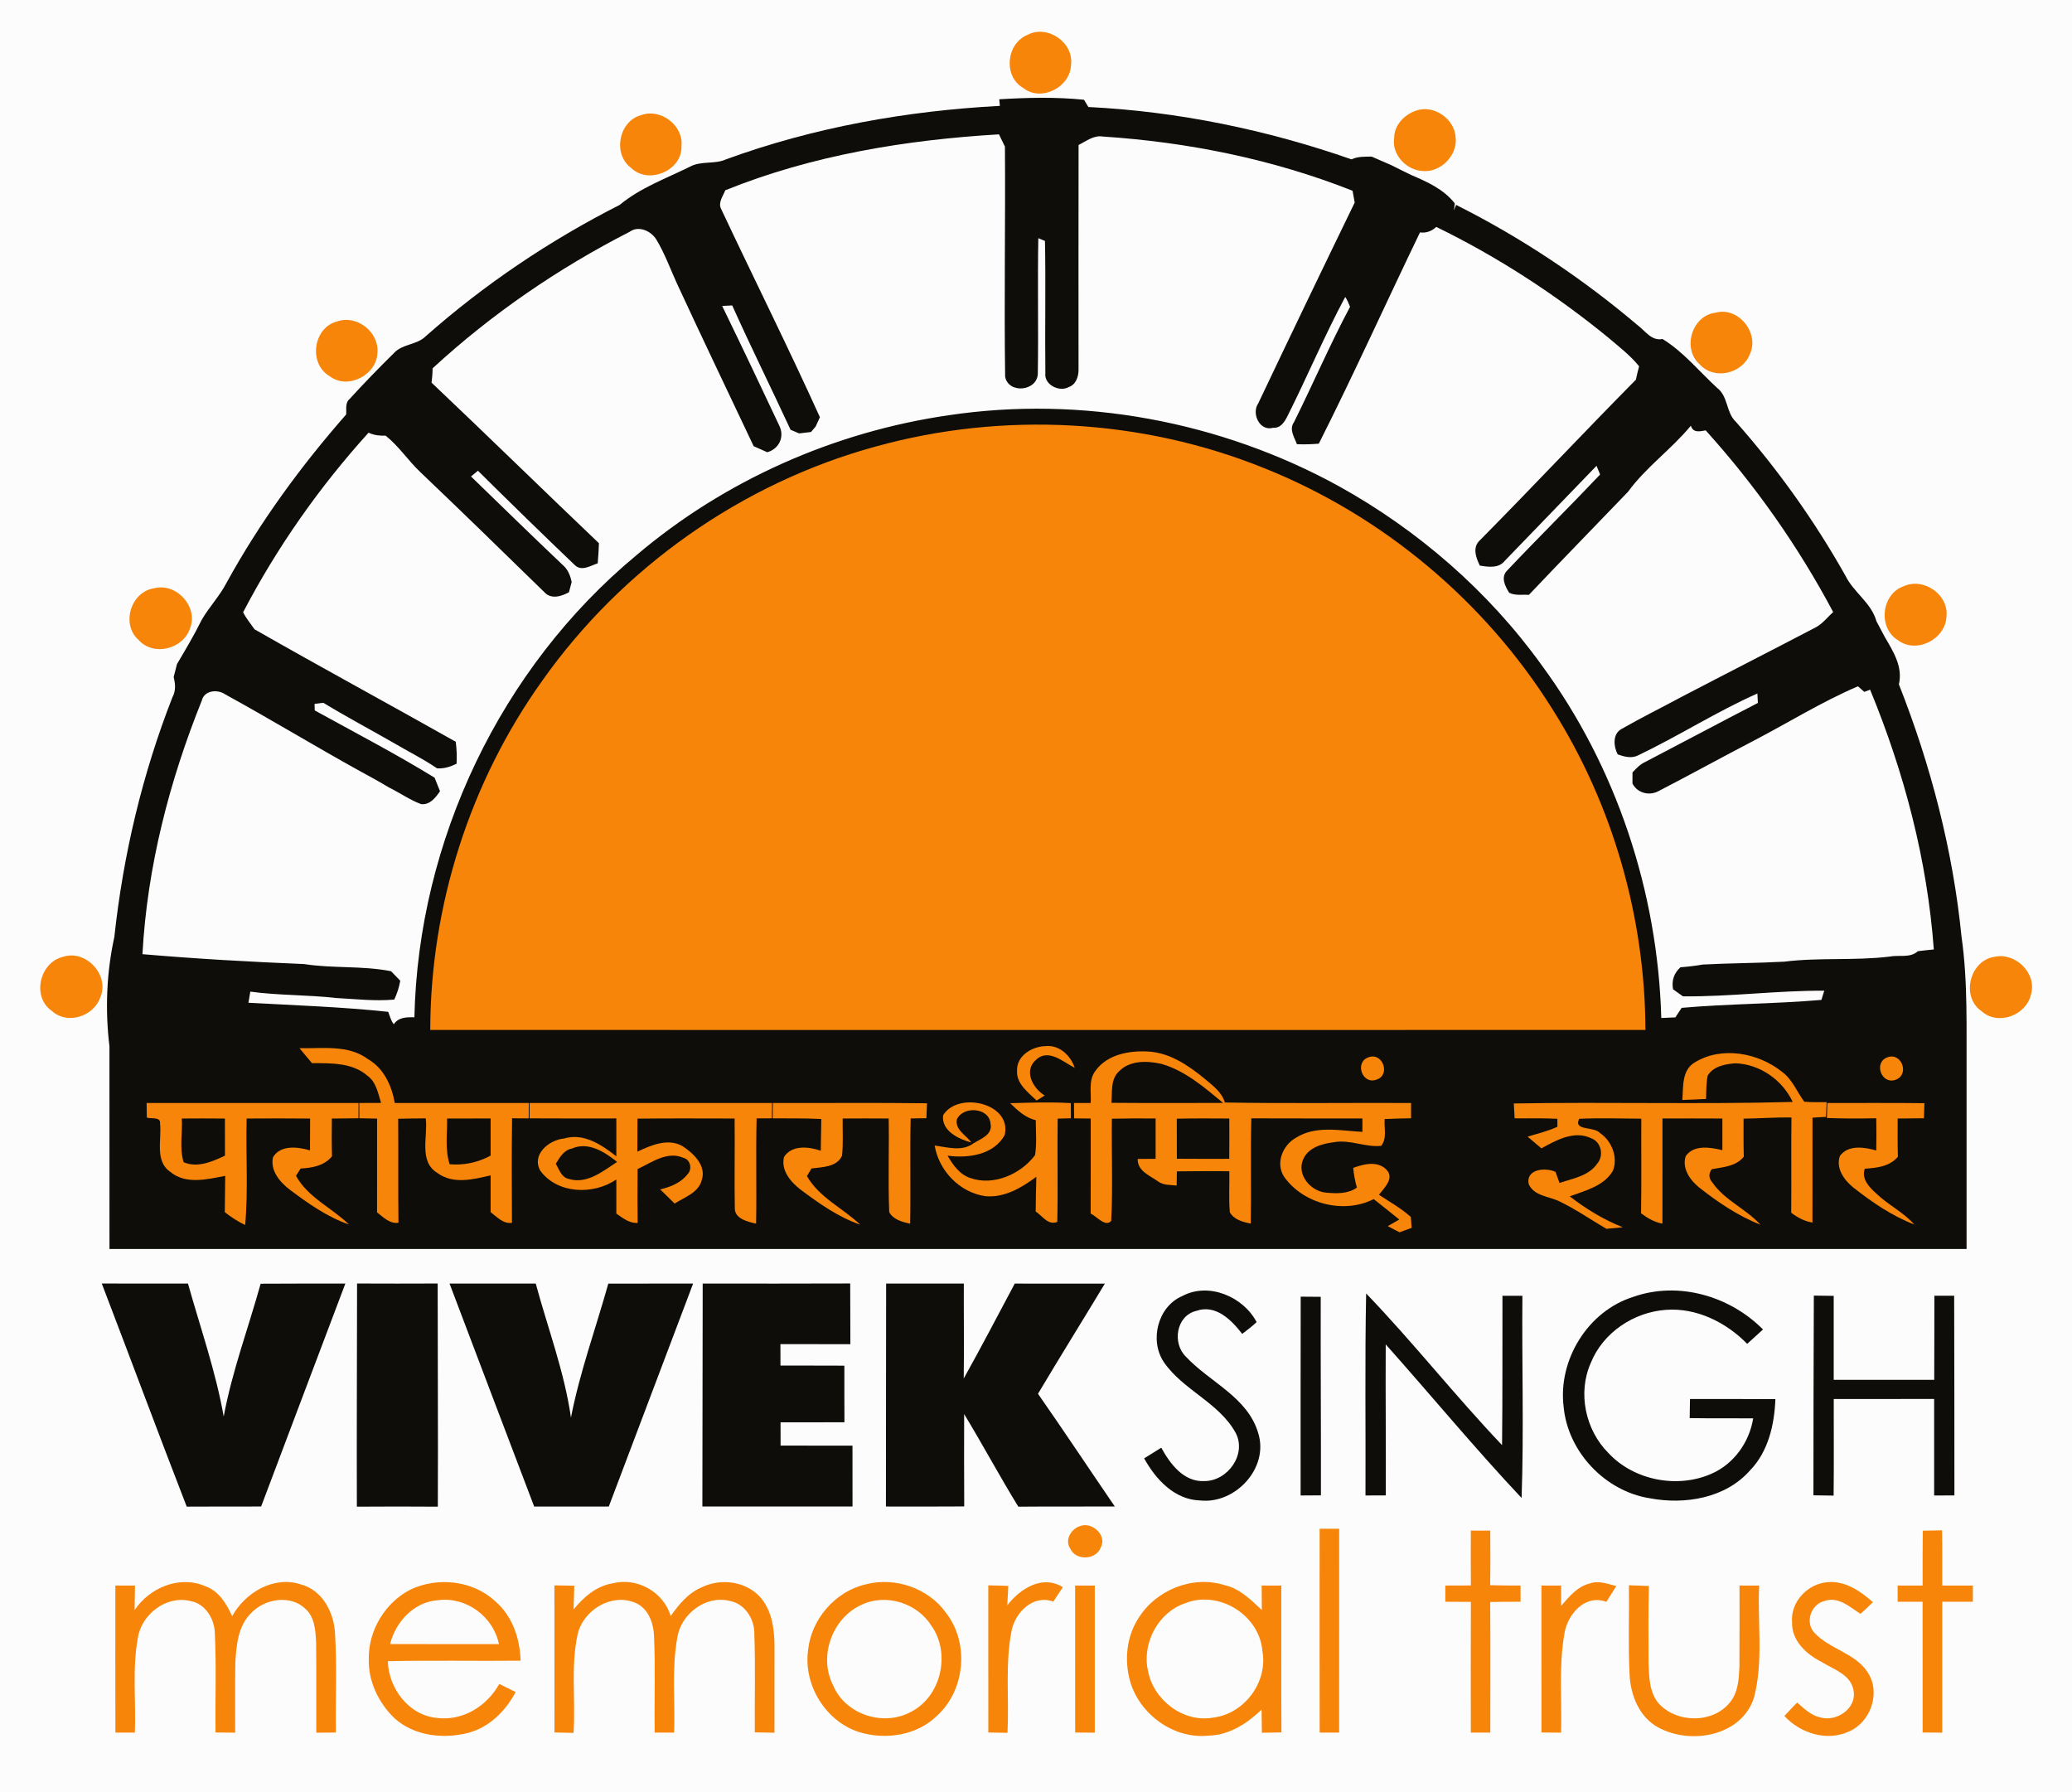<?xml version="1.0" encoding="UTF-8" ?>
<!DOCTYPE svg PUBLIC "-//W3C//DTD SVG 1.1//EN" "http://www.w3.org/Graphics/SVG/1.1/DTD/svg11.dtd">
<svg width="511pt" height="442pt" viewBox="0 0 511 442" version="1.1" xmlns="http://www.w3.org/2000/svg">
<path fill="#fdfcfc" d=" M 0.00 0.00 L 511.00 0.00 L 511.00 442.00 L 0.00 442.00 L 0.00 0.00 Z" />
<path fill="#f78509" d=" M 253.43 8.59 C 258.34 5.99 264.89 10.51 264.13 16.01 C 263.99 21.49 256.77 25.23 252.36 21.70 C 247.36 18.84 248.16 10.72 253.43 8.59 Z" />
<path fill="#0f0d0a" d=" M 246.44 24.48 C 253.39 24.07 260.41 23.89 267.34 24.60 C 267.61 25.05 268.15 25.94 268.42 26.39 C 290.54 27.48 312.42 32.01 333.32 39.30 C 334.87 38.55 336.60 38.64 338.28 38.62 C 339.87 39.32 341.47 40.00 343.07 40.70 C 344.69 41.54 346.35 42.32 348.00 43.14 C 351.97 44.84 356.04 46.65 358.78 50.15 C 358.73 50.59 358.63 51.45 358.58 51.89 L 359.09 50.52 C 375.12 58.56 390.15 68.57 403.83 80.16 C 405.72 81.55 407.30 84.17 410.00 83.59 C 415.20 86.77 419.07 91.62 423.53 95.70 C 426.22 97.79 425.67 101.68 428.04 103.95 C 438.37 115.62 447.48 128.38 455.12 141.96 C 457.14 146.11 461.50 148.61 462.78 153.22 C 463.48 154.51 464.16 155.80 464.84 157.10 C 466.92 160.66 469.32 164.43 468.31 168.76 C 476.17 188.69 481.62 209.61 483.75 230.95 C 485.36 242.25 484.93 253.68 485.00 265.06 C 485.00 279.37 485.00 293.68 485.00 308.00 C 332.33 308.00 179.67 308.00 27.00 308.00 C 27.00 291.34 27.01 274.68 26.99 258.02 C 25.91 249.06 26.26 239.88 28.20 231.06 C 30.38 210.83 35.11 190.86 42.54 171.91 C 43.40 170.34 43.25 168.63 42.83 166.96 C 43.11 165.89 43.38 164.83 43.65 163.76 C 45.77 160.18 47.90 156.60 49.74 152.87 C 51.56 149.70 54.14 147.05 55.83 143.79 C 64.03 128.85 74.14 115.01 85.37 102.21 C 85.48 100.90 85.07 99.30 86.26 98.35 C 89.78 94.49 93.44 90.73 97.16 87.06 C 99.26 84.77 102.79 85.09 104.96 82.95 C 119.44 70.14 135.60 59.27 152.83 50.53 C 157.92 46.30 164.22 44.04 170.09 41.14 C 172.89 39.58 176.23 40.60 179.10 39.28 C 200.74 31.38 223.64 27.33 246.59 26.11 C 246.56 25.70 246.48 24.89 246.44 24.48 Z" />
<path fill="#f78509" d=" M 349.22 27.28 C 353.64 25.74 358.75 29.31 359.00 33.92 C 359.48 38.30 355.34 42.53 350.96 42.18 C 346.90 42.05 343.13 38.10 343.84 33.96 C 343.85 30.81 346.39 28.25 349.22 27.28 Z" />
<path fill="#f78509" d=" M 158.20 28.37 C 162.94 26.65 168.61 30.96 168.06 36.00 C 168.34 42.07 159.91 45.62 155.64 41.40 C 151.03 37.98 152.59 29.80 158.20 28.37 Z" />
<path fill="#fdfcfc" d=" M 178.87 46.92 C 200.29 38.27 223.39 34.49 246.37 33.13 C 246.85 34.15 247.34 35.16 247.84 36.16 C 247.98 55.08 247.62 74.00 247.89 92.92 C 248.75 97.23 255.87 96.47 255.95 92.10 C 256.12 80.98 255.87 69.86 256.07 58.74 C 256.48 58.91 257.30 59.25 257.71 59.42 C 257.93 70.27 257.68 81.14 257.81 92.00 C 257.44 94.87 261.28 96.79 263.61 95.43 C 265.36 94.86 266.03 92.80 265.99 91.12 C 266.00 72.66 265.95 54.21 266.00 35.75 C 267.90 34.82 269.73 33.29 271.99 33.67 C 293.01 35.05 313.95 39.27 333.57 47.04 C 333.74 48.01 333.92 48.98 334.10 49.95 C 326.10 66.41 318.17 82.90 310.33 99.43 C 308.57 101.95 310.64 106.44 313.99 105.49 C 315.83 105.63 316.81 104.03 317.52 102.61 C 322.40 92.89 326.62 82.82 331.76 73.23 C 332.29 73.96 332.59 74.82 332.95 75.66 C 327.99 84.96 323.83 94.67 319.13 104.10 C 317.85 105.90 319.22 107.81 319.85 109.54 C 321.65 109.62 323.45 109.56 325.25 109.41 C 333.92 92.22 341.83 74.65 350.20 57.31 C 351.74 57.52 353.09 57.01 354.22 55.96 C 369.38 63.35 383.62 72.60 396.67 83.28 C 399.29 85.52 402.06 87.63 404.24 90.33 C 403.95 91.43 403.68 92.53 403.44 93.64 C 390.52 106.71 377.95 120.11 365.03 133.18 C 363.06 134.91 363.98 137.48 364.96 139.48 C 367.06 139.82 369.64 140.21 371.14 138.27 C 378.66 130.46 386.22 122.69 393.74 114.87 C 393.96 115.41 394.40 116.48 394.62 117.02 C 387.07 125.00 379.23 132.72 371.68 140.71 C 370.06 142.35 371.19 144.56 372.19 146.17 C 373.68 146.94 375.43 146.57 377.05 146.70 C 385.14 138.17 393.36 129.76 401.50 121.28 C 405.94 115.19 412.22 110.79 417.00 104.98 C 417.56 106.79 419.17 106.41 420.66 106.13 C 432.92 119.71 443.51 134.77 452.10 150.93 C 450.71 152.18 449.55 153.75 447.89 154.66 C 436.90 160.41 425.86 166.03 414.87 171.77 C 409.89 174.46 404.80 176.95 399.90 179.77 C 397.64 181.00 397.94 184.08 398.96 186.04 C 400.50 186.58 402.33 187.09 403.90 186.32 C 413.90 181.55 423.29 175.52 433.41 171.02 C 433.44 171.60 433.50 172.77 433.53 173.35 C 424.26 178.13 415.06 183.05 405.81 187.87 C 404.52 188.45 403.55 189.47 402.61 190.48 C 402.61 191.39 402.61 192.30 402.60 193.22 C 403.81 195.60 406.82 196.35 409.10 195.05 C 416.94 191.01 424.65 186.74 432.47 182.68 C 441.05 178.21 449.30 173.06 458.21 169.24 C 458.60 169.58 459.38 170.27 459.77 170.62 C 460.13 170.48 460.85 170.22 461.21 170.08 C 469.62 190.48 475.31 212.10 476.92 234.14 C 475.60 234.27 474.28 234.40 472.98 234.57 C 471.10 236.33 468.29 235.43 466.00 235.90 C 457.37 236.95 448.65 236.07 440.04 237.15 C 433.34 237.52 426.62 237.50 419.92 237.86 C 418.10 238.19 416.27 238.39 414.44 238.53 C 412.84 239.96 412.21 241.84 412.61 243.96 C 413.22 244.39 414.44 245.26 415.05 245.70 C 426.69 245.82 438.26 244.25 449.90 244.31 C 449.73 244.88 449.38 246.02 449.20 246.58 C 437.73 247.57 426.20 247.53 414.73 248.54 C 414.21 249.32 413.69 250.11 413.18 250.89 C 412.31 250.93 410.58 251.01 409.71 251.04 C 408.84 219.93 398.63 189.02 380.13 163.92 C 367.03 145.75 349.73 130.73 330.16 119.88 C 301.08 103.90 266.74 97.48 233.89 102.41 C 205.72 106.50 178.69 118.46 156.97 136.91 C 123.45 164.68 103.15 207.40 102.20 250.87 C 100.30 250.81 98.24 250.85 97.12 252.59 C 96.40 251.70 96.16 250.56 95.74 249.52 C 84.29 248.30 72.77 247.92 61.27 247.28 C 61.42 246.36 61.57 245.45 61.73 244.54 C 68.74 245.50 75.84 245.30 82.86 246.11 C 87.64 246.36 92.45 246.93 97.23 246.50 C 97.93 245.02 98.44 243.46 98.71 241.85 C 97.95 241.08 97.20 240.29 96.45 239.51 C 89.38 238.10 82.11 238.86 75.00 237.74 C 61.70 237.19 48.40 236.45 35.13 235.30 C 36.30 213.83 41.75 192.67 49.77 172.76 C 50.37 170.23 53.65 169.92 55.52 171.22 C 66.72 177.36 77.63 184.00 88.81 190.18 C 91.21 191.49 93.61 192.79 95.96 194.21 C 98.62 195.51 101.06 197.27 103.86 198.30 C 106.06 198.54 107.41 196.69 108.52 195.12 C 108.06 194.01 107.61 192.90 107.18 191.78 C 97.56 185.86 87.51 180.65 77.62 175.19 C 77.61 174.79 77.59 173.99 77.58 173.58 C 78.12 173.52 79.20 173.38 79.74 173.31 C 85.39 176.75 91.24 179.85 96.98 183.14 C 100.57 185.27 104.33 187.11 107.78 189.47 C 109.48 189.60 111.09 189.09 112.60 188.34 C 112.72 186.53 112.62 184.72 112.40 182.92 C 95.89 173.60 79.21 164.59 62.76 155.18 C 61.82 153.78 60.69 152.50 59.96 150.98 C 68.31 134.98 78.78 120.08 90.90 106.70 C 92.22 107.34 93.66 107.48 95.11 107.44 C 98.37 110.03 100.65 113.58 103.66 116.42 C 113.92 126.20 124.07 136.09 134.21 145.99 C 135.89 147.87 138.41 147.10 140.32 146.05 C 140.49 145.43 140.82 144.18 140.98 143.55 C 140.67 141.89 140.00 140.32 138.67 139.22 C 131.11 132.04 123.64 124.76 116.16 117.50 C 116.59 117.15 117.45 116.44 117.87 116.08 C 125.77 123.92 133.74 131.69 141.79 139.38 C 143.48 140.97 145.63 139.49 147.41 138.92 C 147.56 137.27 147.65 135.61 147.71 133.96 C 133.90 120.81 120.28 107.47 106.43 94.36 C 106.58 93.19 106.69 92.02 106.68 90.84 C 121.22 77.43 137.69 66.16 155.29 57.16 C 157.51 55.53 160.61 56.98 161.89 59.11 C 163.95 62.53 165.31 66.31 166.96 69.94 C 173.16 83.35 179.56 96.67 185.87 110.03 C 186.99 110.53 188.10 111.02 189.22 111.52 C 192.16 110.71 193.57 107.67 192.16 104.90 C 187.52 95.06 182.87 85.23 178.10 75.45 C 178.72 75.42 179.96 75.36 180.58 75.32 C 185.20 85.62 190.23 95.73 194.97 105.98 C 195.50 106.20 196.56 106.65 197.08 106.88 C 197.82 106.79 199.29 106.62 200.02 106.53 C 200.31 106.19 200.87 105.52 201.15 105.19 C 201.49 104.42 201.85 103.65 202.21 102.89 C 194.37 85.58 185.87 68.58 177.78 51.39 C 177.10 49.87 178.35 48.30 178.87 46.92 Z" />
<path fill="#f78509" d=" M 423.10 77.11 C 428.79 75.54 434.06 82.26 431.50 87.47 C 429.59 92.19 422.70 93.77 419.21 89.87 C 414.78 86.02 417.22 77.82 423.10 77.11 Z" />
<path fill="#f78509" d=" M 83.22 79.25 C 88.06 77.57 93.54 81.93 93.09 87.00 C 92.92 92.49 85.74 96.21 81.29 92.76 C 76.01 89.71 77.20 80.70 83.22 79.25 Z" />
<path fill="#f78509" d=" M 215.98 110.11 C 247.34 101.42 281.54 103.24 311.73 115.43 C 340.97 127.10 366.28 148.30 382.94 175.00 C 397.77 198.50 405.71 226.22 405.80 253.99 C 305.90 254.03 206.00 253.98 106.11 253.99 C 106.15 223.32 115.92 192.76 133.77 167.81 C 153.49 139.92 183.02 119.10 215.98 110.11 Z" />
<path fill="#f78509" d=" M 469.44 144.59 C 474.36 142.29 480.66 146.62 480.04 152.06 C 479.81 157.62 472.66 161.31 468.11 157.90 C 463.12 154.90 463.93 146.56 469.44 144.59 Z" />
<path fill="#f78509" d=" M 38.12 145.05 C 43.55 143.70 48.93 149.64 46.89 154.90 C 45.21 160.07 37.90 161.96 34.18 157.82 C 29.75 153.92 32.29 145.83 38.12 145.05 Z" />
<path fill="#f78509" d=" M 15.57 235.95 C 21.17 234.11 27.07 240.43 24.77 245.87 C 23.18 250.65 16.62 252.81 12.79 249.30 C 7.76 245.85 9.77 237.31 15.57 235.95 Z" />
<path fill="#f78509" d=" M 492.02 235.93 C 497.07 234.90 502.32 239.96 500.92 245.09 C 499.84 250.35 492.80 253.06 488.69 249.36 C 483.49 245.78 485.79 236.74 492.02 235.93 Z" />
<path fill="#f78509" d=" M 73.85 258.48 C 79.53 258.62 85.88 257.55 90.77 261.20 C 94.67 263.46 96.61 267.72 97.36 272.00 C 108.38 272.00 119.40 272.00 130.42 272.00 C 130.41 272.95 130.40 274.84 130.39 275.79 C 129.02 275.78 127.65 275.78 126.29 275.78 C 126.17 284.37 126.21 292.96 126.26 301.55 C 124.08 301.86 122.57 300.10 121.00 298.92 C 121.00 295.89 121.00 292.87 121.00 289.84 C 116.73 290.86 111.75 292.11 107.89 289.27 C 103.18 286.43 105.58 280.25 105.00 275.79 C 102.73 275.81 100.47 275.83 98.20 275.89 C 98.27 284.44 98.16 292.98 98.27 301.53 C 96.10 301.87 94.56 300.16 92.99 298.98 C 93.01 291.27 93.00 283.56 93.00 275.85 C 91.54 275.82 90.08 275.79 88.62 275.77 C 88.62 274.83 88.62 272.94 88.61 272.00 C 90.40 272.00 92.19 272.00 93.98 271.98 C 93.23 269.60 92.79 266.85 90.63 265.29 C 86.87 262.01 81.60 262.20 76.93 262.17 C 75.89 260.94 74.87 259.71 73.85 258.48 Z" />
<path fill="#f78509" d=" M 250.82 263.99 C 250.73 260.28 254.61 258.02 257.94 257.97 C 261.29 257.66 264.07 260.32 265.05 263.34 C 262.20 261.89 258.52 258.42 255.45 261.40 C 252.39 264.12 254.76 268.41 257.64 270.15 C 256.98 270.57 256.32 270.98 255.66 271.40 C 253.56 269.36 250.63 267.30 250.82 263.99 Z" />
<path fill="#f78509" d=" M 270.13 264.11 C 273.00 260.03 278.48 259.04 283.15 259.31 C 288.47 259.59 293.04 262.71 297.03 265.97 C 299.00 267.65 301.32 269.25 302.07 271.88 C 317.38 272.15 332.69 271.93 348.00 272.00 C 348.00 273.25 348.00 274.51 348.00 275.77 C 345.83 275.80 343.66 275.86 341.49 275.96 C 341.30 278.14 342.14 280.72 340.62 282.57 C 336.79 282.99 332.97 280.97 329.08 281.66 C 326.13 282.02 322.59 282.94 321.35 286.00 C 319.78 289.75 323.29 293.78 327.02 294.11 C 329.59 294.34 332.43 294.46 334.64 292.86 C 334.18 291.27 333.88 289.64 333.73 288.00 C 336.31 287.08 339.52 286.22 341.79 288.30 C 344.07 290.46 341.44 292.85 340.08 294.64 C 342.74 296.39 345.56 297.96 347.94 300.11 C 347.99 300.78 348.10 302.12 348.15 302.79 C 347.15 303.15 346.14 303.52 345.15 303.89 C 344.18 303.38 343.21 302.87 342.25 302.37 C 342.96 301.96 344.39 301.15 345.10 300.74 C 343.01 299.04 340.90 297.38 338.79 295.70 C 331.42 299.45 321.45 296.92 316.70 290.21 C 314.49 286.88 316.33 282.41 319.60 280.58 C 324.52 277.46 330.56 278.85 336.00 279.12 C 336.00 278.30 336.00 276.65 336.00 275.82 C 326.86 275.79 317.73 275.84 308.60 275.79 C 308.39 284.44 308.62 293.09 308.47 301.74 C 306.56 301.37 304.30 300.78 303.30 298.94 C 303.01 295.58 303.24 292.20 303.18 288.83 C 298.86 288.80 294.55 288.79 290.24 288.86 C 290.22 289.73 290.20 291.48 290.19 292.36 C 288.63 292.17 286.93 292.34 285.61 291.34 C 283.57 289.89 280.48 288.78 280.59 285.79 C 282.06 285.78 283.53 285.78 285.00 285.78 C 285.00 282.46 285.00 279.14 285.00 275.82 C 281.40 275.79 277.81 275.79 274.21 275.88 C 274.10 284.27 274.48 292.69 274.05 301.06 C 272.69 302.73 270.44 299.96 268.98 299.26 C 269.02 291.45 268.99 283.64 269.00 275.84 C 267.63 275.82 266.26 275.80 264.90 275.79 C 264.89 274.84 264.88 272.95 264.87 272.00 C 266.24 272.00 267.61 272.00 268.99 272.00 C 269.16 269.38 268.41 266.37 270.13 264.11 Z" />
<path fill="#f78509" d=" M 337.54 260.72 C 341.02 259.44 343.03 265.12 339.47 266.24 C 335.98 267.59 333.95 261.91 337.54 260.72 Z" />
<path fill="#f78509" d=" M 417.99 261.98 C 424.62 257.92 433.65 259.62 439.52 264.34 C 442.05 266.21 443.16 269.25 444.98 271.69 C 446.81 271.85 448.65 271.79 450.50 271.80 C 450.45 272.71 450.36 274.52 450.32 275.43 C 449.21 275.49 448.10 275.55 447.00 275.62 C 446.99 284.24 447.01 292.87 446.99 301.49 C 445.03 301.18 443.31 300.24 441.75 299.06 C 441.83 291.23 441.72 283.40 441.81 275.57 C 437.87 275.51 433.94 275.82 430.00 275.86 C 430.01 278.99 429.96 282.11 430.06 285.24 C 428.12 287.67 424.96 287.80 422.15 288.33 C 421.33 289.47 421.39 290.57 422.33 291.64 C 425.38 296.04 430.61 298.10 434.15 302.00 C 428.63 299.85 423.66 296.47 419.03 292.82 C 416.79 291.03 414.74 288.08 415.74 285.10 C 417.73 282.23 421.83 282.92 424.77 283.64 C 424.77 281.03 424.77 278.43 424.77 275.83 C 419.84 275.80 414.92 275.81 410.00 275.82 C 409.99 284.46 410.02 293.11 409.99 301.75 C 408.01 301.39 406.29 300.39 404.72 299.20 C 404.85 291.42 404.74 283.65 404.78 275.87 C 399.68 275.84 394.57 275.67 389.47 275.90 C 387.93 278.96 393.23 277.72 394.60 279.42 C 397.49 281.35 399.10 285.42 397.77 288.73 C 395.55 292.51 390.97 293.60 387.14 295.02 C 391.13 298.13 395.51 300.78 400.22 302.65 C 398.87 302.77 397.51 302.89 396.17 303.03 C 392.35 300.78 388.68 298.25 384.69 296.31 C 382.10 295.00 378.39 295.01 377.02 292.04 C 376.21 288.28 381.13 287.82 383.63 288.99 C 383.88 289.68 384.37 291.04 384.61 291.72 C 387.89 290.61 391.87 290.00 393.94 286.91 C 395.62 284.94 394.89 281.56 392.39 280.68 C 388.23 278.70 383.78 281.18 380.15 283.19 C 379.01 282.22 377.87 281.26 376.74 280.30 C 379.21 279.56 381.74 278.95 384.09 277.86 C 384.09 277.37 384.08 276.39 384.08 275.90 C 380.57 275.69 377.05 275.85 373.54 275.78 C 373.47 274.55 373.41 273.33 373.34 272.12 C 396.27 271.71 419.21 272.37 442.12 271.74 C 439.56 266.30 434.01 262.41 427.97 262.21 C 425.49 262.40 422.55 262.93 421.15 265.24 C 420.77 267.14 420.82 269.08 420.74 271.01 C 418.80 271.11 416.85 271.19 414.91 271.25 C 415.15 268.03 414.72 263.87 417.99 261.98 Z" />
<path fill="#f78509" d=" M 465.55 260.71 C 469.06 259.50 471.01 265.09 467.44 266.30 C 463.92 267.48 462.00 261.91 465.55 260.71 Z" />
<path fill="#0f0d0a" d=" M 276.07 264.10 C 278.78 261.42 282.99 261.59 286.45 262.36 C 292.31 264.05 297.04 268.16 301.65 271.99 C 292.47 271.98 283.29 272.04 274.11 271.96 C 274.32 269.29 273.82 266.08 276.07 264.10 Z" />
<path fill="#f78509" d=" M 36.16 272.00 C 53.58 272.00 71.01 272.00 88.43 272.00 C 88.42 272.94 88.41 274.83 88.41 275.77 C 86.22 275.80 84.03 275.82 81.84 275.84 C 81.80 278.94 81.79 282.04 81.88 285.14 C 79.99 287.49 76.98 288.01 74.14 288.16 C 73.86 288.61 73.28 289.51 73.00 289.96 C 75.96 295.34 81.83 297.82 86.06 301.97 C 80.70 300.10 76.00 296.78 71.49 293.40 C 69.05 291.55 66.56 288.64 67.34 285.36 C 69.19 282.27 73.49 282.81 76.45 283.69 C 76.47 281.07 76.48 278.45 76.48 275.84 C 71.26 275.79 66.05 275.80 60.83 275.83 C 60.59 284.58 61.25 293.36 60.46 302.09 C 58.66 301.24 56.99 300.15 55.44 298.92 C 55.49 295.93 55.49 292.95 55.54 289.97 C 51.08 290.81 45.84 292.19 41.98 288.97 C 38.09 286.30 39.93 281.02 39.47 277.09 C 39.70 275.30 37.25 276.00 36.21 275.59 C 36.20 274.39 36.18 273.19 36.16 272.00 Z" />
<path fill="#f78509" d=" M 130.61 272.00 C 150.54 272.00 170.48 272.00 190.41 272.00 C 190.40 272.95 190.37 274.84 190.35 275.78 C 189.10 275.79 187.85 275.79 186.60 275.80 C 186.38 284.45 186.63 293.10 186.47 301.76 C 184.48 301.30 181.26 300.59 181.22 298.04 C 181.09 290.64 181.26 283.23 181.17 275.83 C 173.19 275.82 165.20 275.77 157.22 275.86 C 157.22 278.57 157.22 281.28 157.19 284.00 C 160.60 282.40 164.75 280.59 168.36 282.66 C 171.03 284.42 174.24 287.44 173.08 290.98 C 172.28 294.14 168.83 295.22 166.38 296.80 C 165.20 295.62 164.02 294.46 162.82 293.31 C 165.34 292.71 167.91 291.71 169.54 289.59 C 170.79 288.40 170.31 285.96 168.57 285.54 C 164.59 283.75 160.74 286.67 157.25 288.29 C 157.20 292.72 157.21 297.15 157.26 301.58 C 155.20 301.70 153.59 300.36 152.00 299.28 C 152.00 296.47 152.00 293.67 152.00 290.87 C 146.37 294.71 137.51 294.48 133.26 288.72 C 131.00 284.73 135.37 281.12 139.09 280.76 C 143.97 279.32 148.35 282.30 152.00 285.15 C 152.00 282.03 152.00 278.92 152.00 275.81 C 144.87 275.80 137.73 275.85 130.60 275.79 C 130.60 274.84 130.61 272.95 130.61 272.00 Z" />
<path fill="#f78509" d=" M 190.60 272.00 C 203.27 272.04 215.95 271.91 228.62 272.07 C 228.57 273.30 228.52 274.53 228.47 275.76 C 227.18 275.78 225.88 275.79 224.59 275.81 C 224.39 284.46 224.63 293.11 224.46 301.76 C 222.55 301.36 220.28 300.76 219.30 298.91 C 218.99 291.22 219.30 283.52 219.17 275.83 C 215.39 275.80 211.60 275.80 207.82 275.83 C 207.78 278.88 207.99 281.96 207.66 285.00 C 206.38 287.86 202.76 287.79 200.13 288.15 C 199.85 288.62 199.29 289.56 199.01 290.03 C 202.05 295.35 207.86 297.91 212.15 302.01 C 206.75 300.13 202.02 296.80 197.49 293.40 C 195.04 291.55 192.52 288.60 193.36 285.31 C 195.27 282.30 199.47 282.75 202.42 283.77 C 202.46 281.16 202.50 278.55 202.55 275.95 C 198.56 275.74 194.56 275.82 190.57 275.79 C 190.58 274.85 190.59 272.95 190.60 272.00 Z" />
<path fill="#f78509" d=" M 232.59 275.03 C 236.26 269.03 249.62 272.02 247.78 279.91 C 245.07 284.82 238.76 285.67 233.70 285.00 C 235.03 287.30 236.67 289.65 239.32 290.51 C 245.06 292.52 251.77 289.54 255.27 284.85 C 255.71 282.00 255.46 279.10 255.44 276.23 C 252.87 275.66 250.96 273.82 249.13 272.05 C 254.12 271.92 259.11 271.73 264.09 272.03 C 264.10 272.96 264.10 274.83 264.11 275.77 C 263.02 275.80 261.93 275.83 260.84 275.86 C 260.72 284.34 260.94 292.84 260.75 301.32 C 258.49 302.26 257.05 299.83 255.42 298.75 C 255.47 295.89 255.49 293.04 255.58 290.20 C 251.95 292.90 247.64 295.46 242.93 294.97 C 236.66 294.04 231.54 288.70 230.51 282.49 C 233.66 282.91 237.28 284.05 240.09 281.94 C 241.90 280.82 244.87 279.82 244.29 277.11 C 243.99 273.11 237.59 272.66 236.00 276.00 C 235.43 278.60 238.34 279.98 239.55 281.75 C 236.49 280.92 232.13 278.92 232.59 275.03 Z" />
<path fill="#f78509" d=" M 450.66 272.00 C 458.64 272.03 466.62 271.94 474.60 272.05 C 474.55 273.29 474.51 274.53 474.48 275.77 C 472.32 275.79 470.16 275.81 468.00 275.83 C 468.01 278.97 467.96 282.11 468.06 285.26 C 466.03 287.68 462.83 288.01 459.89 288.21 C 459.03 290.70 460.96 292.73 462.66 294.26 C 465.58 297.11 469.39 298.88 472.11 301.97 C 466.60 299.84 461.65 296.46 457.04 292.82 C 454.79 291.03 452.68 288.02 453.77 285.05 C 455.81 282.25 459.81 282.88 462.73 283.72 C 462.77 281.07 462.77 278.42 462.73 275.77 C 458.67 275.84 454.61 275.87 450.55 275.70 C 450.58 274.78 450.63 272.93 450.66 272.00 Z" />
<path fill="#0f0d0a" d=" M 44.84 275.83 C 48.38 275.80 51.93 275.80 55.47 275.84 C 55.49 278.89 55.48 281.94 55.48 284.99 C 52.37 286.45 48.70 288.08 45.29 286.61 C 44.22 283.18 45.04 279.39 44.84 275.83 Z" />
<path fill="#0f0d0a" d=" M 110.26 275.83 C 113.84 275.81 117.42 275.81 121.00 275.82 C 121.00 278.87 121.00 281.92 121.00 284.97 C 117.90 286.67 114.42 287.41 110.89 287.11 C 109.71 283.46 110.34 279.58 110.26 275.83 Z" />
<path fill="#0f0d0a" d=" M 290.22 275.87 C 294.53 275.78 298.85 275.80 303.17 275.83 C 303.19 279.14 303.19 282.46 303.16 285.77 C 298.85 285.78 294.55 285.79 290.24 285.75 C 290.22 282.46 290.22 279.16 290.22 275.87 Z" />
<path fill="#0f0d0a" d=" M 137.07 286.99 C 138.05 285.42 139.04 283.62 141.03 283.24 C 145.07 281.46 149.13 284.07 152.19 286.53 C 148.65 288.85 144.68 292.14 140.16 290.70 C 138.40 290.26 137.90 288.35 137.07 286.99 Z" />
<path fill="#0f0d0a" d=" M 25.10 316.52 C 32.19 316.55 39.27 316.54 46.36 316.53 C 49.41 327.43 53.20 338.15 55.17 349.32 C 57.24 338.16 61.25 327.49 64.28 316.57 C 71.24 316.51 78.21 316.55 85.17 316.54 C 78.26 334.87 71.29 353.17 64.40 371.51 C 58.29 371.53 52.17 371.49 46.05 371.54 C 38.95 353.25 32.12 334.85 25.10 316.52 Z" />
<path fill="#0f0d0a" d=" M 88.06 316.52 C 94.69 316.55 101.31 316.55 107.94 316.52 C 107.94 334.86 108.06 353.21 107.98 371.55 C 101.32 371.50 94.67 371.50 88.01 371.55 C 87.95 353.20 88.05 334.86 88.06 316.52 Z" />
<path fill="#0f0d0a" d=" M 110.87 316.54 C 117.95 316.54 125.04 316.54 132.13 316.54 C 135.09 327.53 139.19 338.27 140.81 349.58 C 143.00 338.34 146.94 327.56 150.02 316.55 C 156.99 316.53 163.97 316.55 170.94 316.53 C 163.99 334.85 157.07 353.19 150.14 371.52 C 144.00 371.52 137.87 371.52 131.74 371.52 C 124.76 353.20 117.82 334.87 110.87 316.54 Z" />
<path fill="#0f0d0a" d=" M 173.30 316.53 C 185.43 316.54 197.55 316.56 209.68 316.51 C 209.71 321.50 209.70 326.49 209.72 331.48 C 203.97 331.46 198.22 331.48 192.47 331.47 C 192.47 333.23 192.47 334.99 192.48 336.76 C 197.73 336.77 202.98 336.75 208.24 336.78 C 208.24 341.43 208.23 346.08 208.26 350.73 C 203.00 350.77 197.75 350.74 192.50 350.75 C 192.50 352.66 192.50 354.57 192.51 356.49 C 198.42 356.50 204.33 356.49 210.24 356.50 C 210.25 361.50 210.26 366.51 210.25 371.51 C 197.91 371.52 185.56 371.53 173.22 371.51 C 173.22 353.18 173.30 334.85 173.30 316.53 Z" />
<path fill="#0f0d0a" d=" M 218.54 316.53 C 224.92 316.54 231.31 316.55 237.70 316.53 C 237.67 324.33 237.78 332.13 237.68 339.94 C 242.00 332.21 246.09 324.35 250.26 316.54 C 257.66 316.54 265.07 316.53 272.48 316.55 C 267.01 325.62 261.41 334.61 255.99 343.71 C 262.41 352.90 268.60 362.25 274.93 371.50 C 267.00 371.55 259.07 371.48 251.14 371.55 C 246.52 364.03 242.35 356.25 237.78 348.71 C 237.74 356.30 237.78 363.89 237.80 371.49 C 231.36 371.55 224.92 371.51 218.49 371.51 C 218.48 353.19 218.54 334.86 218.54 316.53 Z" />
<path fill="#0f0d0a" d=" M 291.55 319.62 C 298.12 316.10 306.62 319.78 309.91 326.03 C 308.81 327.10 307.56 327.99 306.36 328.94 C 303.71 325.52 299.82 321.57 295.03 323.27 C 290.08 324.44 289.03 331.23 292.47 334.56 C 298.35 340.88 307.78 344.55 310.33 353.50 C 312.95 362.06 304.63 370.95 296.01 370.02 C 289.65 369.85 285.05 364.83 282.17 359.64 C 283.56 358.75 284.98 357.87 286.39 357.01 C 288.59 360.99 291.93 365.52 297.04 365.24 C 302.80 365.24 307.56 358.59 304.71 353.29 C 300.58 345.85 291.78 342.81 287.03 335.91 C 283.44 330.54 285.51 322.23 291.55 319.62 Z" />
<path fill="#0f0d0a" d=" M 402.80 319.81 C 413.92 315.89 426.62 319.59 434.79 327.85 C 433.50 329.04 432.20 330.22 430.90 331.40 C 425.72 326.10 418.42 322.46 410.89 323.01 C 402.94 323.55 395.31 328.63 392.32 336.11 C 389.04 343.48 390.99 352.62 396.63 358.28 C 402.93 365.09 413.73 367.16 422.16 363.40 C 427.63 360.98 431.44 355.64 432.37 349.77 C 427.15 349.72 421.93 349.80 416.71 349.71 C 416.73 348.14 416.76 346.57 416.79 345.00 C 423.81 345.02 430.83 344.97 437.85 345.03 C 437.61 351.31 436.11 357.95 431.60 362.60 C 425.56 369.47 415.53 371.11 406.91 369.48 C 395.90 367.77 386.68 358.07 385.63 346.97 C 384.18 335.39 391.59 323.32 402.80 319.81 Z" />
<path fill="#0f0d0a" d=" M 336.92 318.97 C 348.52 331.03 358.90 344.25 370.44 356.37 C 370.58 344.09 370.50 331.81 370.54 319.54 C 372.18 319.53 373.82 319.53 375.46 319.54 C 375.30 336.16 375.84 352.80 375.26 369.41 C 363.71 357.14 352.97 344.12 341.75 331.53 C 341.68 343.94 341.82 356.35 341.77 368.77 C 340.10 368.77 338.42 368.78 336.76 368.79 C 336.83 352.18 336.59 335.57 336.92 318.97 Z" />
<path fill="#0f0d0a" d=" M 320.78 319.76 C 322.42 319.77 324.07 319.78 325.72 319.80 C 325.68 336.12 325.80 352.44 325.77 368.76 C 324.10 368.77 322.42 368.78 320.76 368.79 C 320.74 352.45 320.77 336.10 320.78 319.76 Z" />
<path fill="#0f0d0a" d=" M 447.23 368.75 C 447.23 352.34 447.27 335.92 447.33 319.50 C 448.95 319.52 450.59 319.54 452.23 319.56 C 452.22 326.46 452.24 333.36 452.23 340.27 C 460.49 340.27 468.76 340.27 477.02 340.27 C 477.03 333.35 477.07 326.44 477.06 319.53 C 478.68 319.53 480.31 319.53 481.94 319.53 C 481.95 335.95 482.03 352.36 482.00 368.78 C 480.33 368.78 478.66 368.78 477.00 368.79 C 477.00 360.85 477.00 352.92 477.00 344.99 C 468.75 345.00 460.49 344.98 452.24 345.00 C 452.23 352.94 452.30 360.88 452.21 368.82 C 450.54 368.79 448.88 368.77 447.23 368.75 Z" />
<path fill="#f78509" d=" M 266.28 376.37 C 269.22 375.12 273.09 378.56 271.49 381.58 C 270.35 384.71 265.32 384.95 263.95 381.90 C 262.53 379.83 264.10 377.09 266.28 376.37 Z" />
<path fill="#f78509" d=" M 325.45 377.00 C 327.05 377.00 328.66 377.00 330.27 377.00 C 330.27 393.76 330.28 410.51 330.26 427.27 C 328.66 427.26 327.06 427.26 325.46 427.26 C 325.43 410.51 325.44 393.75 325.45 377.00 Z" />
<path fill="#f78509" d=" M 474.20 377.48 C 475.78 377.44 477.37 377.41 478.96 377.38 C 479.04 381.92 478.98 386.46 479.00 391.00 C 481.51 391.00 484.03 391.00 486.55 391.00 C 486.54 392.33 486.54 393.66 486.55 395.00 C 484.03 395.00 481.51 394.99 479.00 395.00 C 479.00 405.76 479.00 416.52 479.00 427.28 C 477.38 427.26 475.77 427.25 474.16 427.24 C 474.15 416.49 474.17 405.75 474.15 395.00 C 472.10 394.99 470.05 394.99 468.00 395.00 C 468.00 393.66 468.00 392.33 468.00 391.00 C 470.05 391.00 472.10 391.00 474.16 391.00 C 474.16 386.49 474.13 381.98 474.20 377.48 Z" />
<path fill="#f78509" d=" M 362.74 377.45 C 364.34 377.45 365.93 377.45 367.53 377.46 C 367.56 381.95 367.58 386.43 367.50 390.92 C 370.00 390.98 372.50 391.00 375.00 391.00 C 374.99 392.33 374.99 393.66 375.00 395.00 C 372.50 394.99 370.00 395.01 367.51 395.06 C 367.60 405.80 367.54 416.53 367.54 427.26 C 365.94 427.26 364.34 427.26 362.74 427.27 C 362.72 416.52 362.71 405.77 362.75 395.03 C 360.65 395.00 358.54 395.00 356.45 395.00 C 356.44 393.66 356.44 392.33 356.45 391.00 C 358.54 390.99 360.65 390.99 362.75 390.98 C 362.72 386.46 362.72 381.96 362.74 377.45 Z" />
<path fill="#f78509" d=" M 33.20 397.05 C 36.89 391.51 44.34 388.39 50.66 391.18 C 54.00 392.37 55.88 395.50 57.25 398.56 C 60.48 392.72 67.53 388.50 74.23 390.73 C 79.57 392.16 82.40 397.72 82.63 402.91 C 83.12 411.01 82.71 419.14 82.84 427.25 C 81.22 427.25 79.61 427.26 78.00 427.28 C 77.98 419.83 78.05 412.38 77.96 404.93 C 77.81 402.07 77.61 398.76 75.31 396.73 C 71.60 393.15 65.22 394.26 61.89 397.83 C 58.71 400.98 58.29 405.71 58.04 409.94 C 57.94 415.72 58.03 421.50 58.00 427.28 C 56.39 427.26 54.77 427.25 53.16 427.24 C 53.05 419.17 53.38 411.08 52.99 403.02 C 53.01 399.38 50.72 395.45 46.92 394.81 C 41.01 393.37 34.88 398.09 33.99 403.95 C 32.59 411.64 33.56 419.50 33.26 427.27 C 31.66 427.26 30.06 427.26 28.46 427.26 C 28.43 415.17 28.44 403.09 28.45 391.00 C 30.06 391.00 31.68 391.00 33.29 391.00 C 33.27 393.01 33.25 395.03 33.20 397.05 Z" />
<path fill="#f78509" d=" M 101.16 392.03 C 107.86 388.81 116.59 389.71 122.10 394.85 C 126.36 398.48 128.24 404.06 128.39 409.53 C 117.48 409.65 106.56 409.40 95.65 409.66 C 95.84 416.42 100.89 423.10 107.89 423.66 C 114.20 424.42 120.13 420.69 123.13 415.27 C 124.48 415.93 125.82 416.60 127.17 417.27 C 124.71 421.91 120.70 425.94 115.52 427.32 C 109.37 428.91 102.16 428.12 97.30 423.73 C 93.35 419.95 90.77 414.54 90.95 409.01 C 90.87 402.04 94.98 395.23 101.16 392.03 Z" />
<path fill="#f78509" d=" M 141.45 396.90 C 143.92 393.87 147.04 391.13 151.03 390.47 C 157.05 388.89 163.64 392.54 165.41 398.52 C 167.46 395.60 169.86 392.70 173.27 391.34 C 177.85 389.19 183.79 389.96 187.33 393.69 C 190.36 396.98 191.00 401.67 191.01 405.97 C 191.00 413.08 191.00 420.18 191.00 427.29 C 189.38 427.26 187.76 427.24 186.15 427.21 C 186.08 419.13 186.33 411.03 186.03 402.95 C 186.12 399.27 183.71 395.46 179.94 394.78 C 174.02 393.33 167.93 398.01 167.03 403.87 C 165.64 411.59 166.52 419.47 166.26 427.27 C 164.66 427.26 163.06 427.26 161.46 427.26 C 161.34 419.47 161.64 411.67 161.32 403.89 C 161.26 400.52 160.05 396.68 156.69 395.26 C 150.82 392.76 143.83 397.05 142.45 403.05 C 140.71 411.03 142.00 419.26 141.44 427.34 C 139.87 427.30 138.30 427.26 136.74 427.23 C 136.72 415.14 136.73 403.06 136.73 390.97 C 138.36 390.98 140.00 391.00 141.63 391.05 C 141.57 393.00 141.52 394.94 141.45 396.90 Z" />
<path fill="#f78509" d=" M 213.53 390.70 C 220.75 388.83 228.96 391.63 233.31 397.74 C 239.09 405.15 238.06 416.77 231.11 423.09 C 226.15 427.99 218.37 429.15 211.86 427.13 C 203.60 424.49 198.11 415.50 199.29 406.95 C 200.06 399.29 206.01 392.42 213.53 390.70 Z" />
<path fill="#f78509" d=" M 248.42 395.88 C 251.55 391.79 257.08 388.24 262.12 391.41 C 261.33 392.59 260.55 393.77 259.77 394.96 C 254.84 393.16 250.46 397.51 249.49 402.06 C 247.85 410.37 248.89 418.90 248.47 427.32 C 246.89 427.29 245.31 427.26 243.74 427.24 C 243.72 415.14 243.73 403.05 243.73 390.95 C 245.38 390.98 247.02 391.02 248.67 391.09 C 248.59 392.68 248.51 394.28 248.42 395.88 Z" />
<path fill="#f78509" d=" M 280.79 399.01 C 285.14 392.06 294.12 388.42 302.01 390.90 C 305.76 391.73 308.48 394.54 311.20 397.04 C 311.18 395.02 311.16 393.01 311.15 391.00 C 312.76 391.00 314.38 391.00 316.00 391.00 C 316.01 403.07 315.96 415.15 316.03 427.22 C 314.42 427.24 312.81 427.27 311.21 427.30 C 311.17 425.40 311.15 423.50 311.13 421.61 C 307.57 425.01 303.17 427.90 298.08 428.01 C 289.46 428.93 281.02 422.76 278.69 414.54 C 277.25 409.38 277.83 403.54 280.79 399.01 Z" />
<path fill="#f78509" d=" M 385.00 396.02 C 386.97 393.78 388.99 391.23 392.04 390.51 C 394.22 389.67 396.48 390.61 398.61 391.12 C 397.81 392.43 397.00 393.73 396.16 395.02 C 390.91 393.05 386.54 398.11 385.82 402.87 C 384.39 410.92 385.22 419.15 385.00 427.28 C 383.38 427.26 381.77 427.25 380.16 427.24 C 380.16 415.16 380.16 403.08 380.15 391.00 C 381.76 391.00 383.38 391.00 385.00 391.00 C 384.99 392.67 384.99 394.34 385.00 396.02 Z" />
<path fill="#f78509" d=" M 441.96 400.08 C 441.51 395.00 445.91 390.43 450.89 390.16 C 455.15 389.82 458.86 392.43 461.91 395.09 C 460.89 396.06 459.90 397.08 458.82 397.98 C 456.21 396.30 453.39 393.63 450.02 394.80 C 446.70 395.52 445.07 400.00 447.42 402.59 C 451.17 406.70 457.51 407.59 460.63 412.43 C 463.89 417.38 461.38 424.69 456.01 426.98 C 450.59 429.52 443.98 427.45 440.07 423.16 C 441.10 422.04 442.16 420.95 443.21 419.85 C 444.94 421.37 446.72 423.09 449.07 423.56 C 452.98 424.62 457.94 421.28 457.13 416.95 C 456.56 412.96 452.17 411.68 449.22 409.83 C 445.50 407.95 441.82 404.59 441.96 400.08 Z" />
<path fill="#f78509" d=" M 265.15 391.00 C 266.77 391.00 268.38 390.99 270.00 391.00 C 270.00 403.09 270.00 415.18 270.00 427.28 C 268.38 427.26 266.77 427.25 265.16 427.25 C 265.15 415.16 265.17 403.08 265.15 391.00 Z" />
<path fill="#f78509" d=" M 401.73 390.94 C 403.37 390.98 405.01 391.03 406.65 391.11 C 406.48 397.41 406.56 403.71 406.56 410.01 C 406.71 413.44 406.70 417.27 409.05 420.05 C 413.52 425.00 422.57 425.08 426.74 419.69 C 428.69 417.24 428.85 413.95 428.98 410.96 C 429.03 404.31 428.98 397.65 429.00 391.00 C 430.61 391.00 432.22 391.00 433.85 391.00 C 433.40 400.21 434.94 409.66 432.56 418.68 C 429.50 428.15 416.97 430.35 409.00 426.01 C 404.28 423.50 402.10 418.00 401.89 412.89 C 401.52 405.58 401.82 398.25 401.73 390.94 Z" />
<path fill="#fdfcfc" d=" M 96.21 405.43 C 97.59 399.87 102.17 394.97 108.10 394.61 C 115.01 393.72 121.67 398.67 123.05 405.45 C 114.11 405.43 105.16 405.47 96.21 405.43 Z" />
<path fill="#fdfcfc" d=" M 212.47 395.75 C 218.51 392.86 226.22 395.32 229.73 400.95 C 234.59 407.82 232.05 418.64 224.37 422.30 C 217.64 425.78 208.42 422.71 205.48 415.63 C 201.79 408.54 205.22 399.01 212.47 395.75 Z" />
<path fill="#fdfcfc" d=" M 292.30 395.36 C 300.57 392.06 310.58 398.23 311.33 407.09 C 312.75 414.82 306.90 422.66 299.12 423.58 C 291.79 424.85 284.49 419.24 283.12 412.07 C 281.58 405.27 285.61 397.59 292.30 395.36 Z" />
</svg>
